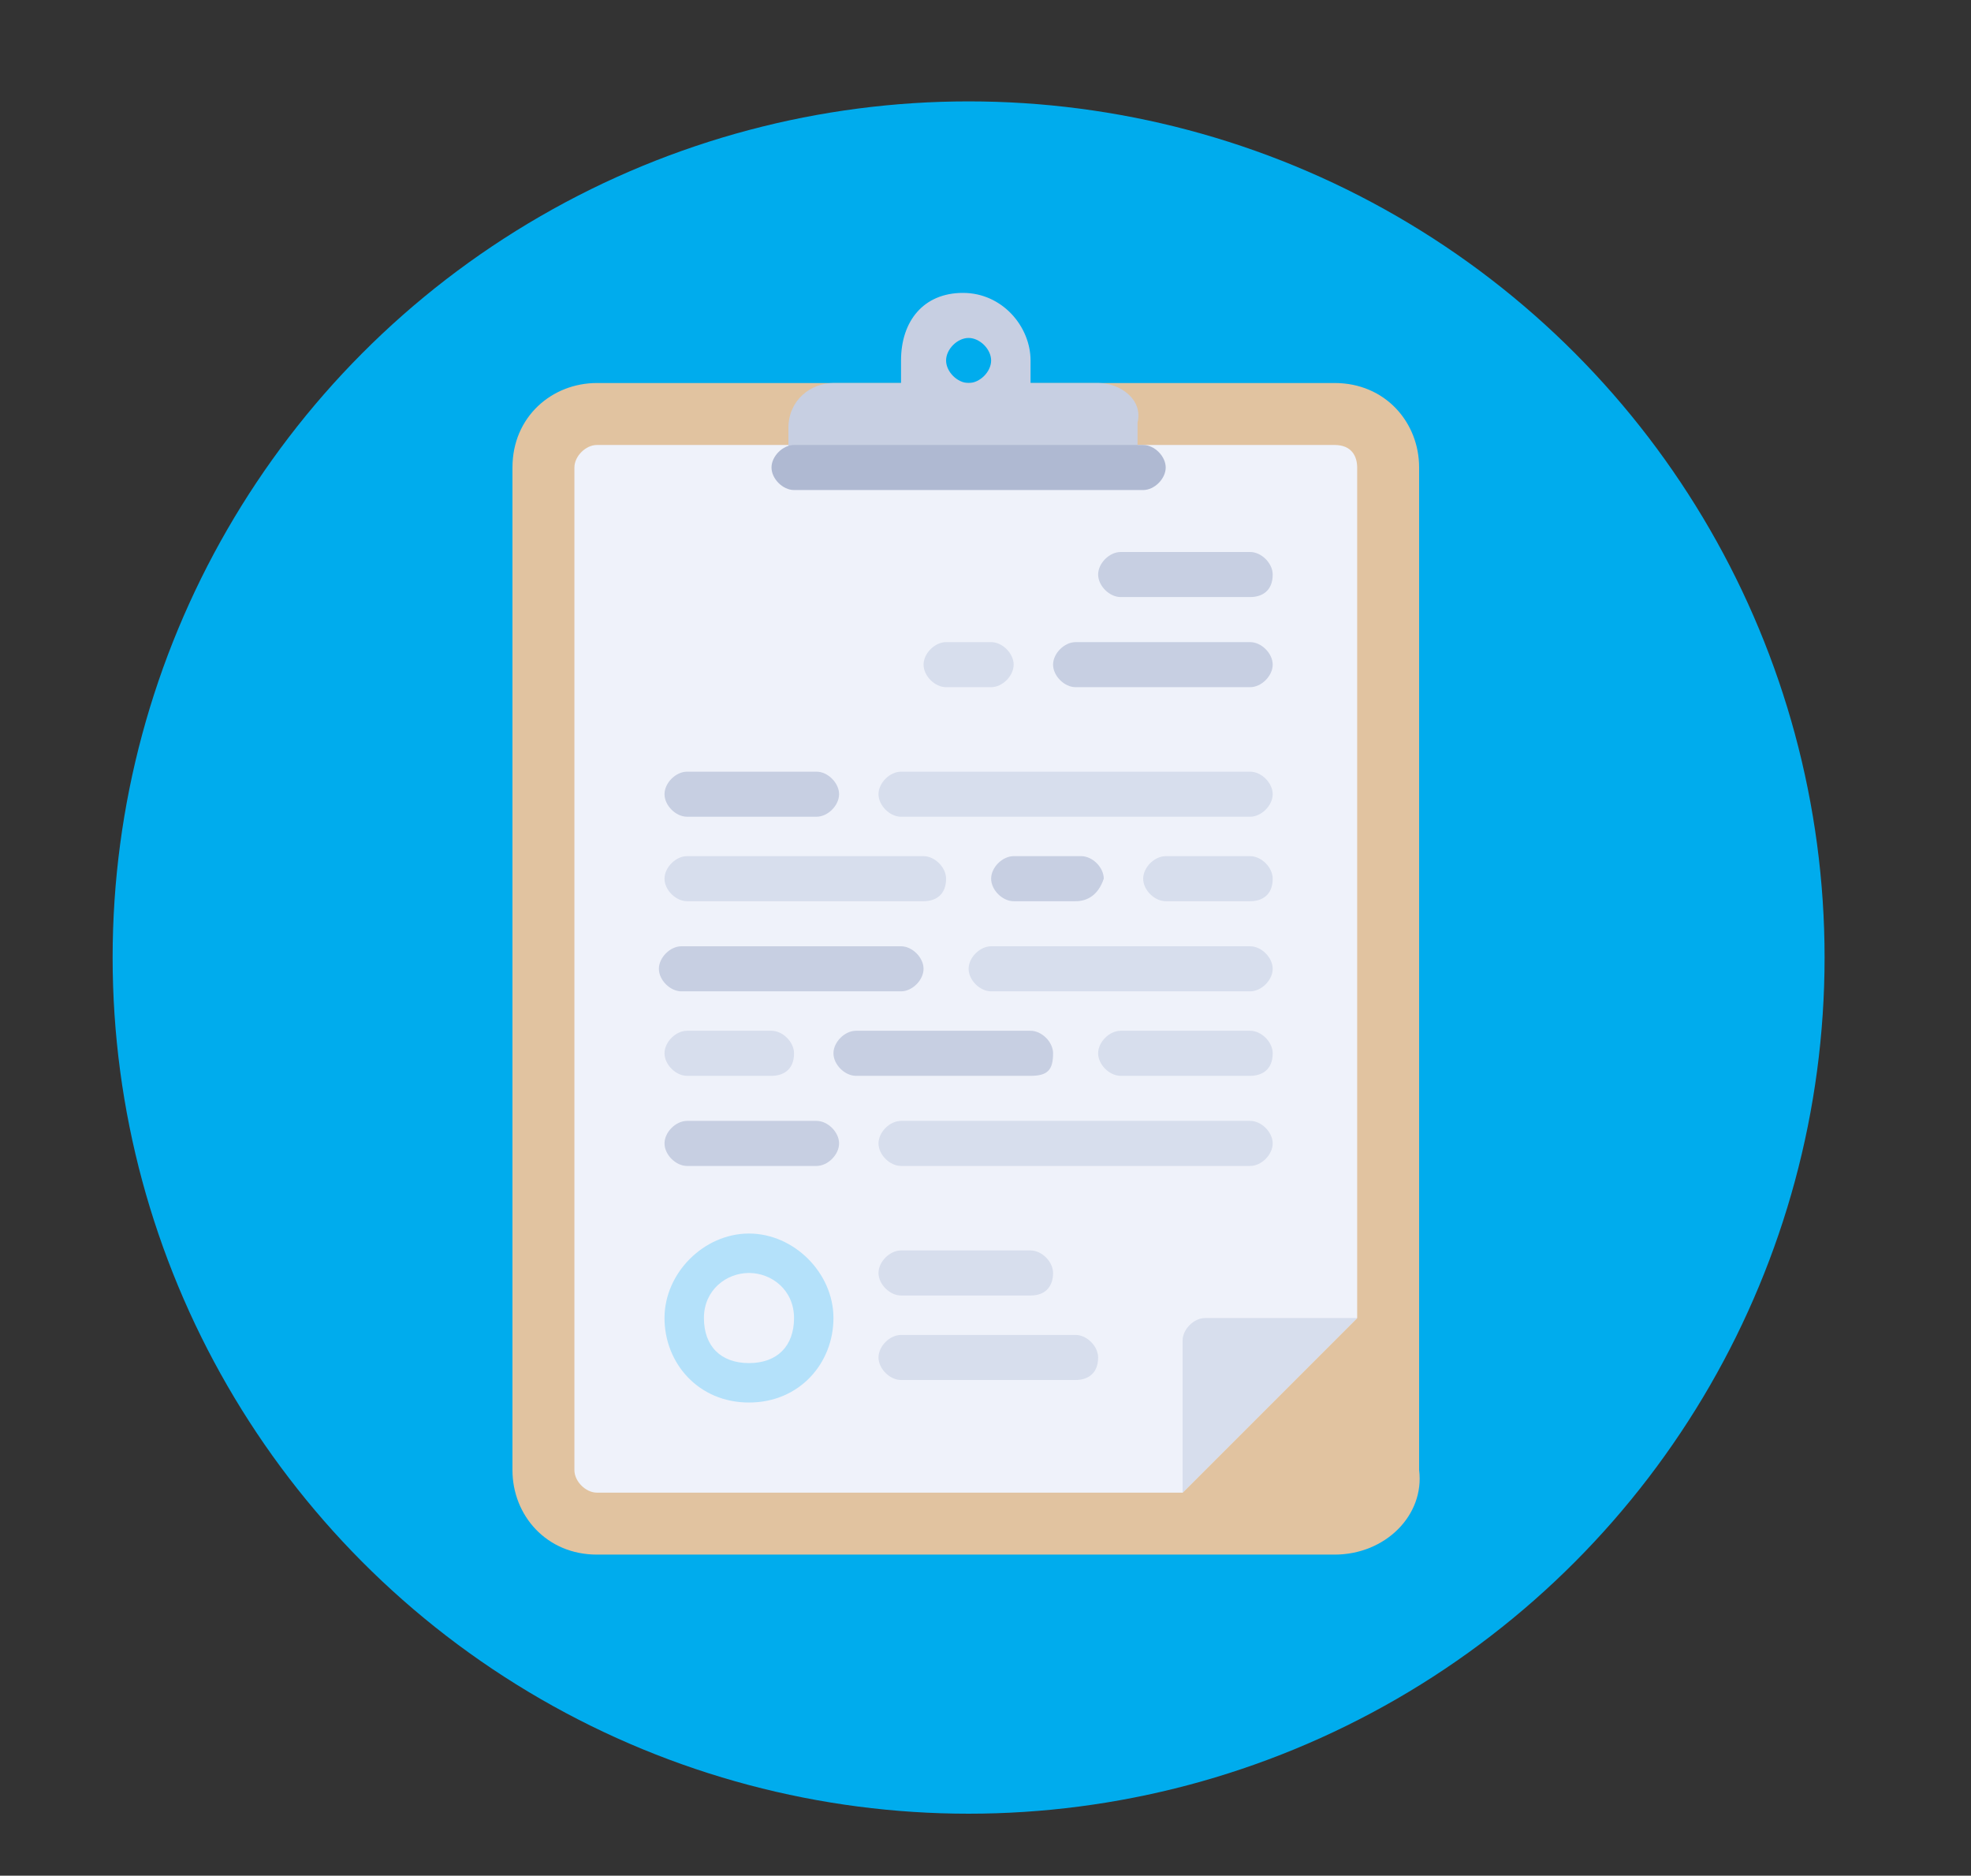 <?xml version="1.0" encoding="utf-8"?>
<!-- Generator: Adobe Illustrator 21.0.0, SVG Export Plug-In . SVG Version: 6.00 Build 0)  -->
<svg version="1.1" id="Layer_1" xmlns="http://www.w3.org/2000/svg" xmlns:xlink="http://www.w3.org/1999/xlink" x="0px" y="0px"
	 viewBox="0 0 35 33.3" style="enable-background:new 0 0 35 33.3;" xml:space="preserve">
<rect x="0" y="0" width="35" height="33.3" fill="#333333" stroke="none"/>
<style type="text/css">
	.st0{fill:#00ACED;}
	.st1{fill:#E1C3A0;}
	.st2{fill:#EFF2FA;}
	.st3{fill:#C7CFE2;}
	.st4{fill:#AFB9D2;}
	.st5{fill:#D7DEED;}
	.st6{fill:#B4E1FA;}
</style>
<circle class="st0" cx="17.2" cy="17" r="15.2"/>
<g>
	<path class="st1" d="M23.7,27.6H10.6c-0.9,0-1.5-0.7-1.5-1.5V8.3c0-0.9,0.7-1.5,1.5-1.5h13.1c0.9,0,1.5,0.7,1.5,1.5v17.8
		C25.3,26.9,24.6,27.6,23.7,27.6z"/>
	<path class="st2" d="M23.7,7.9H10.6c-0.2,0-0.4,0.2-0.4,0.4v17.8c0,0.2,0.2,0.4,0.4,0.4H21l3.1-3.1V8.3C24.1,8.1,24,7.9,23.7,7.9z"
		/>
	<path class="st3" d="M19.5,6.8h-1.2V6.4c0-0.6-0.5-1.2-1.2-1.2S16,5.7,16,6.4v0.4h-1.2c-0.4,0-0.8,0.3-0.8,0.8v0.8h6.2V7.5
		C20.3,7.1,19.9,6.8,19.5,6.8z M17.2,6.8c-0.2,0-0.4-0.2-0.4-0.4S17,6,17.2,6s0.4,0.2,0.4,0.4S17.4,6.8,17.2,6.8z"/>
	<path class="st4" d="M20.3,8.7h-6.2c-0.2,0-0.4-0.2-0.4-0.4l0,0c0-0.2,0.2-0.4,0.4-0.4h6.2c0.2,0,0.4,0.2,0.4,0.4l0,0
		C20.7,8.5,20.5,8.7,20.3,8.7z"/>
	<path class="st3" d="M14.5,20.7h-2.3c-0.2,0-0.4-0.2-0.4-0.4l0,0c0-0.2,0.2-0.4,0.4-0.4h2.3c0.2,0,0.4,0.2,0.4,0.4l0,0
		C14.9,20.5,14.7,20.7,14.5,20.7z"/>
	<g>
		<path class="st5" d="M22.2,20.7H16c-0.2,0-0.4-0.2-0.4-0.4l0,0c0-0.2,0.2-0.4,0.4-0.4h6.2c0.2,0,0.4,0.2,0.4,0.4l0,0
			C22.6,20.5,22.4,20.7,22.2,20.7z"/>
		<path class="st5" d="M18.3,23H16c-0.2,0-0.4-0.2-0.4-0.4l0,0c0-0.2,0.2-0.4,0.4-0.4h2.3c0.2,0,0.4,0.2,0.4,0.4l0,0
			C18.7,22.8,18.6,23,18.3,23z"/>
		<path class="st5" d="M19.1,24.5H16c-0.2,0-0.4-0.2-0.4-0.4l0,0c0-0.2,0.2-0.4,0.4-0.4h3.1c0.2,0,0.4,0.2,0.4,0.4l0,0
			C19.5,24.4,19.3,24.5,19.1,24.5z"/>
	</g>
	<g>
		<path class="st3" d="M14.5,14.5h-2.3c-0.2,0-0.4-0.2-0.4-0.4l0,0c0-0.2,0.2-0.4,0.4-0.4h2.3c0.2,0,0.4,0.2,0.4,0.4l0,0
			C14.9,14.3,14.7,14.5,14.5,14.5z"/>
		<path class="st3" d="M19.1,16H18c-0.2,0-0.4-0.2-0.4-0.4l0,0c0-0.2,0.2-0.4,0.4-0.4h1.2c0.2,0,0.4,0.2,0.4,0.4l0,0
			C19.5,15.9,19.3,16,19.1,16z"/>
	</g>
	<g>
		<path class="st5" d="M22.2,16h-1.5c-0.2,0-0.4-0.2-0.4-0.4l0,0c0-0.2,0.2-0.4,0.4-0.4h1.5c0.2,0,0.4,0.2,0.4,0.4l0,0
			C22.6,15.9,22.4,16,22.2,16z"/>
		<path class="st5" d="M22.2,14.5H16c-0.2,0-0.4-0.2-0.4-0.4l0,0c0-0.2,0.2-0.4,0.4-0.4h6.2c0.2,0,0.4,0.2,0.4,0.4l0,0
			C22.6,14.3,22.4,14.5,22.2,14.5z"/>
	</g>
	<path class="st3" d="M22.2,12.2h-3.1c-0.2,0-0.4-0.2-0.4-0.4l0,0c0-0.2,0.2-0.4,0.4-0.4h3.1c0.2,0,0.4,0.2,0.4,0.4l0,0
		C22.6,12,22.4,12.2,22.2,12.2z"/>
	<path class="st5" d="M17.6,12.2h-0.8c-0.2,0-0.4-0.2-0.4-0.4l0,0c0-0.2,0.2-0.4,0.4-0.4h0.8c0.2,0,0.4,0.2,0.4,0.4l0,0
		C18,12,17.8,12.2,17.6,12.2z"/>
	<g>
		<path class="st3" d="M22.2,10.6h-2.3c-0.2,0-0.4-0.2-0.4-0.4l0,0c0-0.2,0.2-0.4,0.4-0.4h2.3c0.2,0,0.4,0.2,0.4,0.4l0,0
			C22.6,10.5,22.4,10.6,22.2,10.6z"/>
		<path class="st3" d="M16,17.6h-3.9c-0.2,0-0.4-0.2-0.4-0.4l0,0c0-0.2,0.2-0.4,0.4-0.4H16c0.2,0,0.4,0.2,0.4,0.4l0,0
			C16.4,17.4,16.2,17.6,16,17.6z"/>
	</g>
	<g>
		<path class="st5" d="M22.2,17.6h-4.6c-0.2,0-0.4-0.2-0.4-0.4l0,0c0-0.2,0.2-0.4,0.4-0.4h4.6c0.2,0,0.4,0.2,0.4,0.4l0,0
			C22.6,17.4,22.4,17.6,22.2,17.6z"/>
		<path class="st5" d="M16.4,16h-4.2c-0.2,0-0.4-0.2-0.4-0.4l0,0c0-0.2,0.2-0.4,0.4-0.4h4.2c0.2,0,0.4,0.2,0.4,0.4l0,0
			C16.8,15.9,16.6,16,16.4,16z"/>
	</g>
	<path class="st3" d="M18.3,19.1h-3.1c-0.2,0-0.4-0.2-0.4-0.4l0,0c0-0.2,0.2-0.4,0.4-0.4h3.1c0.2,0,0.4,0.2,0.4,0.4l0,0
		C18.7,19,18.6,19.1,18.3,19.1z"/>
	<g>
		<path class="st5" d="M22.2,19.1h-2.3c-0.2,0-0.4-0.2-0.4-0.4l0,0c0-0.2,0.2-0.4,0.4-0.4h2.3c0.2,0,0.4,0.2,0.4,0.4l0,0
			C22.6,19,22.4,19.1,22.2,19.1z"/>
		<path class="st5" d="M13.7,19.1h-1.5c-0.2,0-0.4-0.2-0.4-0.4l0,0c0-0.2,0.2-0.4,0.4-0.4h1.5c0.2,0,0.4,0.2,0.4,0.4l0,0
			C14.1,19,13.9,19.1,13.7,19.1z"/>
	</g>
	<path class="st6" d="M13.3,24.9c-0.9,0-1.5-0.7-1.5-1.5s0.7-1.5,1.5-1.5s1.5,0.7,1.5,1.5S14.2,24.9,13.3,24.9z M13.3,22.6
		c-0.4,0-0.8,0.3-0.8,0.8s0.3,0.8,0.8,0.8s0.8-0.3,0.8-0.8C14.1,22.9,13.7,22.6,13.3,22.6z"/>
	<path class="st5" d="M21,26.5v-2.7c0-0.2,0.2-0.4,0.4-0.4h2.7L21,26.5z"/>
</g>
</svg>

